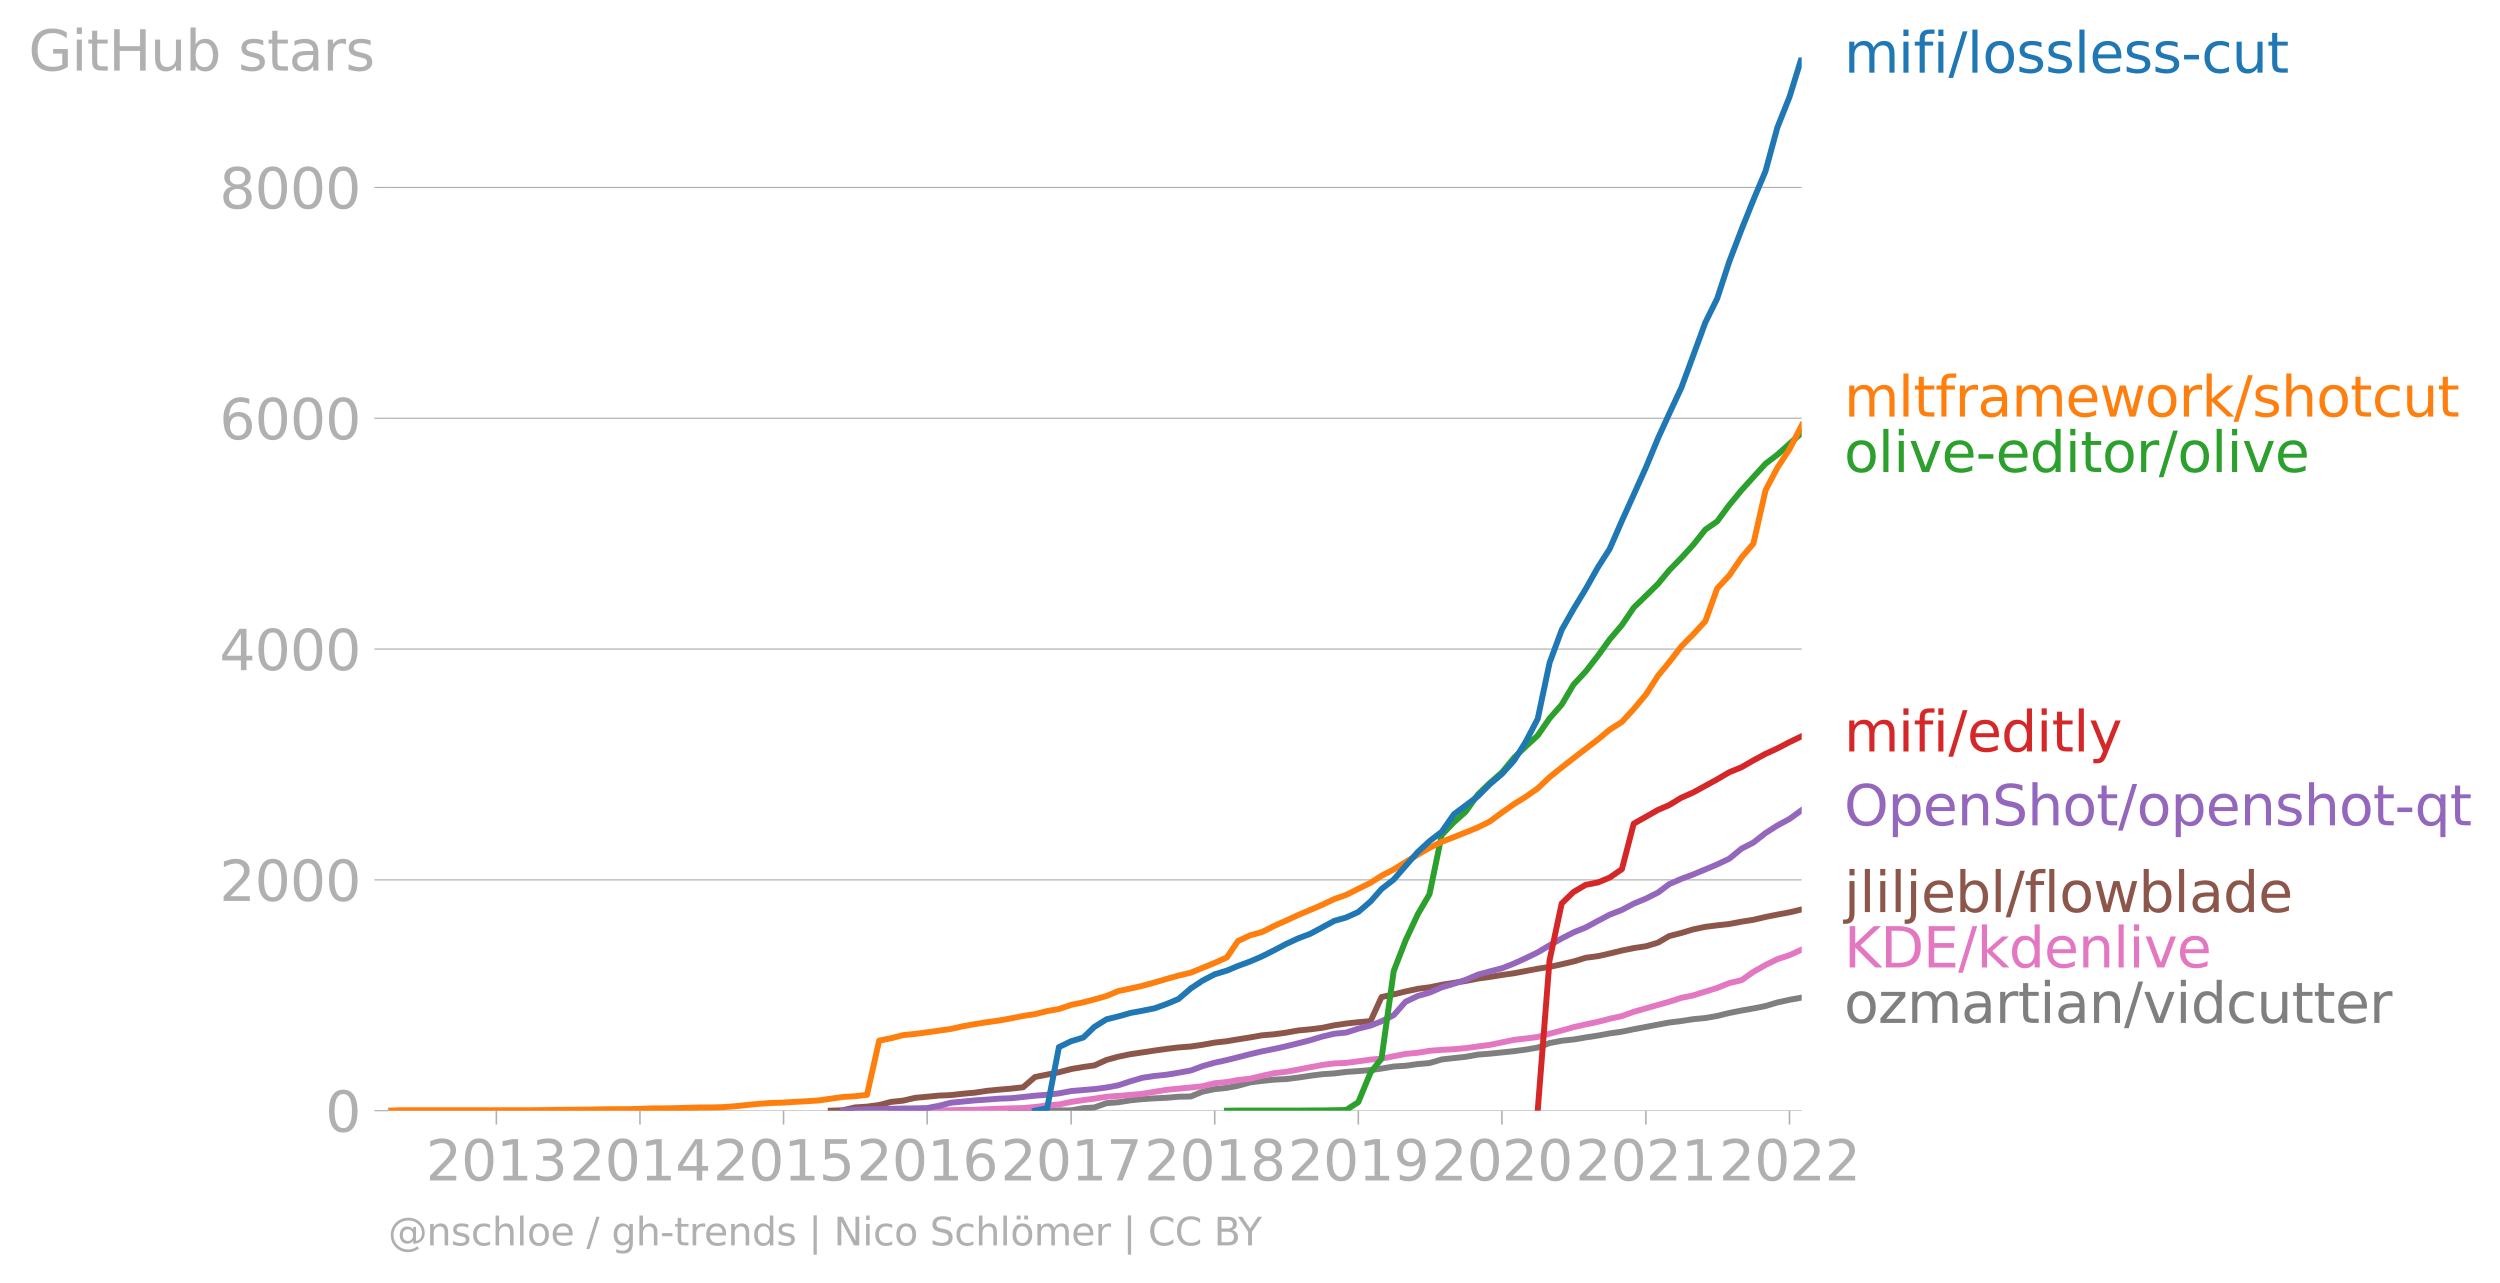 <svg xmlns:xlink="http://www.w3.org/1999/xlink" width="842.162" height="432.187" viewBox="0 0 631.622 324.14" xmlns="http://www.w3.org/2000/svg"><defs><style>*{stroke-linejoin:round;stroke-linecap:butt}</style></defs><g id="figure_1"><path d="M0 324.14h631.622V0H0v324.14z" style="fill:none" id="patch_1"/><g id="axes_1"><path d="M98.073 280.613h357.12V14.501H98.073v266.112z" style="fill:none" id="patch_2"/><g id="matplotlib.axis_1"><g id="xtick_1"><g id="line2d_1"><defs><path id="mfbcc2b1660" d="M0 0v3.5" style="stroke:#b0b0b0;stroke-width:.4"/></defs><use xlink:href="#mfbcc2b1660" x="125.406" y="280.613" style="fill:#b0b0b0;stroke:#b0b0b0;stroke-width:.4"/></g><g style="fill:#b0b0b0" transform="matrix(.14 0 0 -.14 107.591 298.25)" id="text_1"><defs><path id="DejaVuSans-32" d="M1228 531h2203V0H469v531q359 372 979 998 621 627 780 809 303 340 423 576 121 236 121 464 0 372-261 606-261 235-680 235-297 0-627-103-329-103-704-313v638q381 153 712 231 332 78 607 78 725 0 1156-363 431-362 431-968 0-288-108-546-107-257-392-607-78-91-497-524-418-433-1181-1211z" transform="scale(.016)"/><path id="DejaVuSans-30" d="M2034 4250q-487 0-733-480-245-479-245-1442 0-959 245-1439 246-480 733-480 491 0 736 480 246 480 246 1439 0 963-246 1442-245 480-736 480zm0 500q785 0 1199-621 414-620 414-1801 0-1178-414-1799Q2819-91 2034-91q-784 0-1198 620-414 621-414 1799 0 1181 414 1801 414 621 1198 621z" transform="scale(.016)"/><path id="DejaVuSans-31" d="M794 531h1031v3560L703 3866v575l1116 225h631V531h1031V0H794v531z" transform="scale(.016)"/><path id="DejaVuSans-33" d="M2597 2516q453-97 707-404 255-306 255-756 0-690-475-1069Q2609-91 1734-91q-293 0-604 58T488 141v609q262-153 574-231 313-78 654-78 593 0 904 234t311 681q0 413-289 645-289 233-804 233h-544v519h569q465 0 712 186t247 536q0 359-255 551-254 193-729 193-260 0-557-57-297-56-653-174v562q360 100 674 150t592 50q719 0 1137-327 419-326 419-882 0-388-222-655t-631-370z" transform="scale(.016)"/></defs><use xlink:href="#DejaVuSans-32"/><use xlink:href="#DejaVuSans-30" x="63.623"/><use xlink:href="#DejaVuSans-31" x="127.246"/><use xlink:href="#DejaVuSans-33" x="190.869"/></g></g><g id="xtick_2"><use xlink:href="#mfbcc2b1660" x="161.685" y="280.613" style="fill:#b0b0b0;stroke:#b0b0b0;stroke-width:.4" id="line2d_2"/><g style="fill:#b0b0b0" transform="matrix(.14 0 0 -.14 143.87 298.25)" id="text_2"><defs><path id="DejaVuSans-34" d="M2419 4116 825 1625h1594v2491zm-166 550h794V1625h666v-525h-666V0h-628v1100H313v609l1940 2957z" transform="scale(.016)"/></defs><use xlink:href="#DejaVuSans-32"/><use xlink:href="#DejaVuSans-30" x="63.623"/><use xlink:href="#DejaVuSans-31" x="127.246"/><use xlink:href="#DejaVuSans-34" x="190.869"/></g></g><g id="xtick_3"><use xlink:href="#mfbcc2b1660" x="197.963" y="280.613" style="fill:#b0b0b0;stroke:#b0b0b0;stroke-width:.4" id="line2d_3"/><g style="fill:#b0b0b0" transform="matrix(.14 0 0 -.14 180.148 298.25)" id="text_3"><defs><path id="DejaVuSans-35" d="M691 4666h2478v-532H1269V2991q137 47 274 70 138 23 276 23 781 0 1237-428 457-428 457-1159 0-753-469-1171Q2575-91 1722-91q-294 0-599 50Q819 9 494 109v635q281-153 581-228t634-75q541 0 856 284 316 284 316 772 0 487-316 771-315 285-856 285-253 0-505-56-251-56-513-175v2344z" transform="scale(.016)"/></defs><use xlink:href="#DejaVuSans-32"/><use xlink:href="#DejaVuSans-30" x="63.623"/><use xlink:href="#DejaVuSans-31" x="127.246"/><use xlink:href="#DejaVuSans-35" x="190.869"/></g></g><g id="xtick_4"><use xlink:href="#mfbcc2b1660" x="234.242" y="280.613" style="fill:#b0b0b0;stroke:#b0b0b0;stroke-width:.4" id="line2d_4"/><g style="fill:#b0b0b0" transform="matrix(.14 0 0 -.14 216.427 298.25)" id="text_4"><defs><path id="DejaVuSans-36" d="M2113 2584q-425 0-674-291-248-290-248-796 0-503 248-796 249-292 674-292t673 292q248 293 248 796 0 506-248 796-248 291-673 291zm1253 1979v-575q-238 112-480 171-242 60-480 60-625 0-955-422-329-422-376-1275 184 272 462 417 279 145 613 145 703 0 1111-427 408-426 408-1160 0-719-425-1154Q2819-91 2113-91q-810 0-1238 620-428 621-428 1799 0 1106 525 1764t1409 658q238 0 480-47t505-140z" transform="scale(.016)"/></defs><use xlink:href="#DejaVuSans-32"/><use xlink:href="#DejaVuSans-30" x="63.623"/><use xlink:href="#DejaVuSans-31" x="127.246"/><use xlink:href="#DejaVuSans-36" x="190.869"/></g></g><g id="xtick_5"><use xlink:href="#mfbcc2b1660" x="270.62" y="280.613" style="fill:#b0b0b0;stroke:#b0b0b0;stroke-width:.4" id="line2d_5"/><g style="fill:#b0b0b0" transform="matrix(.14 0 0 -.14 252.805 298.25)" id="text_5"><defs><path id="DejaVuSans-37" d="M525 4666h3000v-269L1831 0h-659l1594 4134H525v532z" transform="scale(.016)"/></defs><use xlink:href="#DejaVuSans-32"/><use xlink:href="#DejaVuSans-30" x="63.623"/><use xlink:href="#DejaVuSans-31" x="127.246"/><use xlink:href="#DejaVuSans-37" x="190.869"/></g></g><g id="xtick_6"><use xlink:href="#mfbcc2b1660" x="306.898" y="280.613" style="fill:#b0b0b0;stroke:#b0b0b0;stroke-width:.4" id="line2d_6"/><g style="fill:#b0b0b0" transform="matrix(.14 0 0 -.14 289.083 298.25)" id="text_6"><defs><path id="DejaVuSans-38" d="M2034 2216q-450 0-708-241-257-241-257-662 0-422 257-663 258-241 708-241t709 242q260 243 260 662 0 421-258 662-257 241-711 241zm-631 268q-406 100-633 378-226 279-226 679 0 559 398 884 399 325 1092 325 697 0 1094-325t397-884q0-400-227-679-226-278-629-378 456-106 710-416 255-309 255-755 0-679-414-1042Q2806-91 2034-91q-771 0-1186 362-414 363-414 1042 0 446 256 755 257 310 713 416zm-231 997q0-362 226-565 227-203 636-203 407 0 636 203 230 203 230 565 0 363-230 566-229 203-636 203-409 0-636-203-226-203-226-566z" transform="scale(.016)"/></defs><use xlink:href="#DejaVuSans-32"/><use xlink:href="#DejaVuSans-30" x="63.623"/><use xlink:href="#DejaVuSans-31" x="127.246"/><use xlink:href="#DejaVuSans-38" x="190.869"/></g></g><g id="xtick_7"><use xlink:href="#mfbcc2b1660" x="343.177" y="280.613" style="fill:#b0b0b0;stroke:#b0b0b0;stroke-width:.4" id="line2d_7"/><g style="fill:#b0b0b0" transform="matrix(.14 0 0 -.14 325.362 298.25)" id="text_7"><defs><path id="DejaVuSans-39" d="M703 97v575q238-113 481-172 244-59 479-59 625 0 954 420 330 420 377 1277-181-269-460-413-278-144-615-144-700 0-1108 423-408 424-408 1159 0 718 425 1152 425 435 1131 435 810 0 1236-621 427-620 427-1801 0-1103-524-1761Q2575-91 1691-91q-238 0-482 47Q966 3 703 97zm1256 1978q425 0 673 290 249 291 249 798 0 503-249 795-248 292-673 292t-673-292q-248-292-248-795 0-507 248-798 248-290 673-290z" transform="scale(.016)"/></defs><use xlink:href="#DejaVuSans-32"/><use xlink:href="#DejaVuSans-30" x="63.623"/><use xlink:href="#DejaVuSans-31" x="127.246"/><use xlink:href="#DejaVuSans-39" x="190.869"/></g></g><g id="xtick_8"><use xlink:href="#mfbcc2b1660" x="379.455" y="280.613" style="fill:#b0b0b0;stroke:#b0b0b0;stroke-width:.4" id="line2d_8"/><g style="fill:#b0b0b0" transform="matrix(.14 0 0 -.14 361.64 298.25)" id="text_8"><use xlink:href="#DejaVuSans-32"/><use xlink:href="#DejaVuSans-30" x="63.623"/><use xlink:href="#DejaVuSans-32" x="127.246"/><use xlink:href="#DejaVuSans-30" x="190.869"/></g></g><g id="xtick_9"><use xlink:href="#mfbcc2b1660" x="415.833" y="280.613" style="fill:#b0b0b0;stroke:#b0b0b0;stroke-width:.4" id="line2d_9"/><g style="fill:#b0b0b0" transform="matrix(.14 0 0 -.14 398.018 298.25)" id="text_9"><use xlink:href="#DejaVuSans-32"/><use xlink:href="#DejaVuSans-30" x="63.623"/><use xlink:href="#DejaVuSans-32" x="127.246"/><use xlink:href="#DejaVuSans-31" x="190.869"/></g></g><g id="xtick_10"><use xlink:href="#mfbcc2b1660" x="452.112" y="280.613" style="fill:#b0b0b0;stroke:#b0b0b0;stroke-width:.4" id="line2d_10"/><g style="fill:#b0b0b0" transform="matrix(.14 0 0 -.14 434.297 298.25)" id="text_10"><use xlink:href="#DejaVuSans-32"/><use xlink:href="#DejaVuSans-30" x="63.623"/><use xlink:href="#DejaVuSans-32" x="127.246"/><use xlink:href="#DejaVuSans-32" x="190.869"/></g></g></g><g id="matplotlib.axis_2"><g id="ytick_1"><path d="M98.073 280.613h357.12" clip-path="url(#pc6c53a3d4d)" style="fill:none;stroke:#b0b0b0;stroke-width:.3;stroke-linecap:square" id="line2d_11"/><g id="line2d_12"><defs><path id="madefb9276d" d="M0 0h-3.5" style="stroke:#b0b0b0;stroke-width:.3"/></defs><use xlink:href="#madefb9276d" x="98.073" y="280.613" style="fill:#b0b0b0;stroke:#b0b0b0;stroke-width:.3"/></g><use xlink:href="#DejaVuSans-30" style="fill:#b0b0b0" transform="matrix(.14 0 0 -.14 82.166 285.932)" id="text_11"/></g><g id="ytick_2"><path d="M98.073 222.3h357.12" clip-path="url(#pc6c53a3d4d)" style="fill:none;stroke:#b0b0b0;stroke-width:.3;stroke-linecap:square" id="line2d_13"/><use xlink:href="#madefb9276d" x="98.073" y="222.3" style="fill:#b0b0b0;stroke:#b0b0b0;stroke-width:.3" id="line2d_14"/><g style="fill:#b0b0b0" transform="matrix(.14 0 0 -.14 55.443 227.619)" id="text_12"><use xlink:href="#DejaVuSans-32"/><use xlink:href="#DejaVuSans-30" x="63.623"/><use xlink:href="#DejaVuSans-30" x="127.246"/><use xlink:href="#DejaVuSans-30" x="190.869"/></g></g><g id="ytick_3"><path d="M98.073 163.987h357.12" clip-path="url(#pc6c53a3d4d)" style="fill:none;stroke:#b0b0b0;stroke-width:.3;stroke-linecap:square" id="line2d_15"/><use xlink:href="#madefb9276d" x="98.073" y="163.987" style="fill:#b0b0b0;stroke:#b0b0b0;stroke-width:.3" id="line2d_16"/><g style="fill:#b0b0b0" transform="matrix(.14 0 0 -.14 55.443 169.306)" id="text_13"><use xlink:href="#DejaVuSans-34"/><use xlink:href="#DejaVuSans-30" x="63.623"/><use xlink:href="#DejaVuSans-30" x="127.246"/><use xlink:href="#DejaVuSans-30" x="190.869"/></g></g><g id="ytick_4"><path d="M98.073 105.674h357.12" clip-path="url(#pc6c53a3d4d)" style="fill:none;stroke:#b0b0b0;stroke-width:.3;stroke-linecap:square" id="line2d_17"/><use xlink:href="#madefb9276d" x="98.073" y="105.674" style="fill:#b0b0b0;stroke:#b0b0b0;stroke-width:.3" id="line2d_18"/><g style="fill:#b0b0b0" transform="matrix(.14 0 0 -.14 55.443 110.993)" id="text_14"><use xlink:href="#DejaVuSans-36"/><use xlink:href="#DejaVuSans-30" x="63.623"/><use xlink:href="#DejaVuSans-30" x="127.246"/><use xlink:href="#DejaVuSans-30" x="190.869"/></g></g><g id="ytick_5"><path d="M98.073 47.36h357.12" clip-path="url(#pc6c53a3d4d)" style="fill:none;stroke:#b0b0b0;stroke-width:.3;stroke-linecap:square" id="line2d_19"/><use xlink:href="#madefb9276d" x="98.073" y="47.361" style="fill:#b0b0b0;stroke:#b0b0b0;stroke-width:.3" id="line2d_20"/><g style="fill:#b0b0b0" transform="matrix(.14 0 0 -.14 55.443 52.68)" id="text_15"><use xlink:href="#DejaVuSans-38"/><use xlink:href="#DejaVuSans-30" x="63.623"/><use xlink:href="#DejaVuSans-30" x="127.246"/><use xlink:href="#DejaVuSans-30" x="190.869"/></g></g><g style="fill:#b0b0b0" transform="matrix(.14 0 0 -.14 7.2 17.838)" id="text_16"><defs><path id="DejaVuSans-47" d="M3809 666v1253H2778v519h1656V434q-365-259-806-392-440-133-940-133-1094 0-1712 639-617 640-617 1780 0 1144 617 1783 618 639 1712 639 456 0 867-113 411-112 758-331v-672q-350 297-744 447t-828 150q-857 0-1287-478-429-478-429-1425 0-944 429-1422 430-478 1287-478 334 0 596 58 263 58 472 180z" transform="scale(.016)"/><path id="DejaVuSans-69" d="M603 3500h575V0H603v3500zm0 1363h575v-729H603v729z" transform="scale(.016)"/><path id="DejaVuSans-74" d="M1172 4494v-994h1184v-447H1172V1153q0-428 117-550t477-122h590V0h-590q-666 0-919 248-253 249-253 905v1900H172v447h422v994h578z" transform="scale(.016)"/><path id="DejaVuSans-48" d="M628 4666h631V2753h2294v1913h631V0h-631v2222H1259V0H628v4666z" transform="scale(.016)"/><path id="DejaVuSans-75" d="M544 1381v2119h575V1403q0-497 193-746 194-248 582-248 465 0 735 297 271 297 271 810v1984h575V0h-575v538q-209-319-486-474-276-155-642-155-603 0-916 375-312 375-312 1097zm1447 2203z" transform="scale(.016)"/><path id="DejaVuSans-62" d="M3116 1747q0 634-261 995t-717 361q-457 0-718-361t-261-995q0-634 261-995t718-361q456 0 717 361t261 995zM1159 2969q182 312 458 463 277 152 661 152 638 0 1036-506 399-506 399-1331T3314 415Q2916-91 2278-91q-384 0-661 152-276 152-458 464V0H581v4863h578V2969z" transform="scale(.016)"/><path id="DejaVuSans-73" d="M2834 3397v-544q-243 125-506 187-262 63-544 63-428 0-642-131t-214-394q0-200 153-314t616-217l197-44q612-131 870-370t258-667q0-488-386-773Q2250-91 1575-91q-281 0-586 55T347 128v594q319-166 628-249 309-82 613-82 406 0 624 139 219 139 219 392 0 234-158 359-157 125-692 241l-200 47q-534 112-772 345-237 233-237 639 0 494 350 762 350 269 994 269 318 0 599-47 282-46 519-140z" transform="scale(.016)"/><path id="DejaVuSans-61" d="M2194 1759q-697 0-966-159t-269-544q0-306 202-486 202-179 548-179 479 0 768 339t289 901v128h-572zm1147 238V0h-575v531q-197-318-491-470T1556-91q-537 0-855 302-317 302-317 808 0 590 395 890 396 300 1180 300h807v57q0 397-261 614t-733 217q-300 0-585-72-284-72-546-216v532q315 122 612 182 297 61 578 61 760 0 1135-394 375-393 375-1193z" transform="scale(.016)"/><path id="DejaVuSans-72" d="M2631 2963q-97 56-211 82-114 27-251 27-488 0-749-317t-261-911V0H581v3500h578v-544q182 319 472 473 291 155 707 155 59 0 131-8 72-7 159-23l3-590z" transform="scale(.016)"/></defs><use xlink:href="#DejaVuSans-47"/><use xlink:href="#DejaVuSans-69" x="77.49"/><use xlink:href="#DejaVuSans-74" x="105.273"/><use xlink:href="#DejaVuSans-48" x="144.482"/><use xlink:href="#DejaVuSans-75" x="219.678"/><use xlink:href="#DejaVuSans-62" x="283.057"/><use xlink:href="#DejaVuSans-20" x="346.533"/><use xlink:href="#DejaVuSans-73" x="378.32"/><use xlink:href="#DejaVuSans-74" x="430.42"/><use xlink:href="#DejaVuSans-61" x="469.629"/><use xlink:href="#DejaVuSans-72" x="530.908"/><use xlink:href="#DejaVuSans-73" x="572.021"/></g></g><path d="m255.413 280.613 3.08-.029h2.983l3.08-.058H270.62l3.082-.554 2.783-.175 3.081-1.08 2.982-.232 3.081-.496 2.982-.292 3.081-.204 3.081-.145 2.982-.263 3.081-.058 2.982-1.225 3.081-.641 3.082-.32 2.783-.526 3.08-.845 2.983-.38 3.08-.32 2.983-.146 3.08-.379 3.082-.466 2.982-.38 3.08-.203 2.983-.38 3.08-.204 3.082-.262 2.783-.379 3.081-.525 2.982-.175 3.081-.437 2.982-.263 3.081-.903 3.081-.35 2.982-.321 3.081-.554 2.982-.233 3.081-.32 3.082-.322 2.882-.379 3.081-.525 2.982-1.137 3.081-.583 2.982-.32 3.081-.525 3.081-.467 2.982-.554 3.081-.437 2.982-.612 3.081-.584 3.082-.583 2.783-.524 3.08-.38 2.983-.466 3.08-.292 2.983-.524 3.08-.758 3.082-.613 2.982-.525 3.08-.612 2.983-.904 3.08-.67 3.082-.554" clip-path="url(#pc6c53a3d4d)" style="fill:none;stroke:#7f7f7f;stroke-width:1.5;stroke-linecap:square" id="line2d_21"/><path d="m225.098 280.613 3.08-.029H234.242l3.082-.058 2.882-.03 3.082-.087 2.981-.03 3.082-.145 2.981-.117 3.082-.087 3.08-.087 2.983-.263 3.08-.408 2.983-.233 3.08-.642 3.082-.466 2.783-.35 3.081-.496 2.982-.204 3.081-.262 2.982-.263 3.081-.525 3.081-.495 2.982-.292 3.081-.291 2.982-.321 3.081-.758 3.082-.292 2.783-.525 3.08-.32 2.983-.73 3.08-.67 2.983-.35 3.08-.554 3.082-.612 2.982-.554 3.08-.408 2.983-.117 3.08-.408 3.082-.437 2.783-.233 3.081-.613 2.982-.583 3.081-.291 2.982-.496 3.081-.233 3.081-.175 2.982-.263 3.081-.437 2.982-.38 3.081-.64 3.082-.642 2.882-.32 3.081-.409 2.982-.816 3.081-.817 2.982-.845 3.081-.7 3.081-.641 2.982-.788 3.081-.67 2.982-1.08 3.081-.874 3.082-.874 2.783-.788 3.08-.991 2.983-.612 3.08-.962 2.983-.933 3.08-1.225 3.082-.729 2.982-2.1 3.08-1.749 2.983-1.457 3.08-1.02 3.082-1.4" clip-path="url(#pc6c53a3d4d)" style="fill:none;stroke:#e377c2;stroke-width:1.5;stroke-linecap:square" id="line2d_22"/><path d="m209.89 280.613 3.082-.117 2.982-.7 3.08-.203 3.082-.409 2.982-.787 3.08-.32 2.983-.7 3.08-.292 3.082-.291 2.882-.117 3.082-.35 2.981-.262 3.082-.467 2.981-.291 3.082-.263 3.08-.35 2.983-2.595 3.08-.612 2.983-.583 3.08-.816 3.082-.525 2.783-.38 3.081-1.399 2.982-.816 3.081-.642 2.982-.437 3.081-.466 3.081-.438 2.982-.35 3.081-.233 2.982-.437 3.081-.554 3.082-.35 2.783-.467 3.08-.495 2.983-.525 3.08-.263 2.983-.408 3.08-.554 3.082-.291 2.982-.38 3.08-.64 2.983-.438 3.08-.35 3.082-.262 2.783-6.094 3.081-.67 2.982-.73 3.081-.67 2.982-.38 3.081-.64 3.081-.496 2.982-.467 3.081-.612 2.982-.408 3.081-.496 3.082-.437 2.882-.554 3.081-.583 2.982-.467 3.081-.67 2.982-.7 3.081-.933 3.081-.409 2.982-.67 3.081-.758 2.982-.612 3.081-.467 3.082-.933 2.783-1.633 3.08-.787 2.983-.904 3.08-.641 2.983-.38 3.08-.35 3.082-.582 2.982-.467 3.08-.729 2.983-.583 3.08-.583 3.082-.729" clip-path="url(#pc6c53a3d4d)" style="fill:none;stroke:#8c564b;stroke-width:1.5;stroke-linecap:square" id="line2d_23"/><g style="fill:#1f77b4" transform="matrix(.14 0 0 -.14 465.907 18.364)" id="text_17"><defs><path id="DejaVuSans-6d" d="M3328 2828q216 388 516 572t706 184q547 0 844-383 297-382 297-1088V0h-578v2094q0 503-179 746-178 244-543 244-447 0-707-297-259-296-259-809V0h-578v2094q0 506-178 748t-550 242q-441 0-701-298-259-298-259-808V0H581v3500h578v-544q197 322 472 475t653 153q382 0 649-194 267-193 395-562z" transform="scale(.016)"/><path id="DejaVuSans-66" d="M2375 4863v-479h-550q-309 0-430-125-120-125-120-450v-309h947v-447h-947V0H697v3053H147v447h550v244q0 584 272 851 272 268 862 268h544z" transform="scale(.016)"/><path id="DejaVuSans-2f" d="M1625 4666h531L531-594H0l1625 5260z" transform="scale(.016)"/><path id="DejaVuSans-6c" d="M603 4863h575V0H603v4863z" transform="scale(.016)"/><path id="DejaVuSans-6f" d="M1959 3097q-462 0-731-361t-269-989q0-628 267-989 268-361 733-361 460 0 728 362 269 363 269 988 0 622-269 986-268 364-728 364zm0 487q750 0 1178-488 429-487 429-1349 0-859-429-1349Q2709-91 1959-91q-753 0-1180 489-426 490-426 1349 0 862 426 1349 427 488 1180 488z" transform="scale(.016)"/><path id="DejaVuSans-65" d="M3597 1894v-281H953q38-594 358-905t892-311q331 0 642 81t618 244V178Q3153 47 2828-22t-659-69q-838 0-1327 487-489 488-489 1320 0 859 464 1363 464 505 1252 505 706 0 1117-455 411-454 411-1235zm-575 169q-6 471-264 752-258 282-683 282-481 0-770-272t-333-766l2050 4z" transform="scale(.016)"/><path id="DejaVuSans-2d" d="M313 2009h1684v-512H313v512z" transform="scale(.016)"/><path id="DejaVuSans-63" d="M3122 3366v-538q-244 135-489 202t-495 67q-560 0-870-355-309-354-309-995t309-996q310-354 870-354 250 0 495 67t489 202V134Q2881 22 2623-34q-257-57-548-57-791 0-1257 497-465 497-465 1341 0 856 470 1346 471 491 1290 491 265 0 518-55 253-54 491-163z" transform="scale(.016)"/></defs><use xlink:href="#DejaVuSans-6d"/><use xlink:href="#DejaVuSans-69" x="97.412"/><use xlink:href="#DejaVuSans-66" x="125.195"/><use xlink:href="#DejaVuSans-69" x="160.4"/><use xlink:href="#DejaVuSans-2f" x="188.184"/><use xlink:href="#DejaVuSans-6c" x="221.875"/><use xlink:href="#DejaVuSans-6f" x="249.658"/><use xlink:href="#DejaVuSans-73" x="310.84"/><use xlink:href="#DejaVuSans-73" x="362.939"/><use xlink:href="#DejaVuSans-6c" x="415.039"/><use xlink:href="#DejaVuSans-65" x="442.822"/><use xlink:href="#DejaVuSans-73" x="504.346"/><use xlink:href="#DejaVuSans-73" x="556.445"/><use xlink:href="#DejaVuSans-2d" x="608.545"/><use xlink:href="#DejaVuSans-63" x="644.629"/><use xlink:href="#DejaVuSans-75" x="699.609"/><use xlink:href="#DejaVuSans-74" x="762.988"/></g><g style="fill:#ff7f0e" transform="matrix(.14 0 0 -.14 465.907 105.248)" id="text_18"><defs><path id="DejaVuSans-77" d="M269 3500h575l719-2731 715 2731h678l719-2731 716 2731h575L4050 0h-678l-753 2869L1863 0h-679L269 3500z" transform="scale(.016)"/><path id="DejaVuSans-6b" d="M581 4863h578V1991l1716 1509h734L1753 1863 3688 0h-750L1159 1709V0H581v4863z" transform="scale(.016)"/><path id="DejaVuSans-68" d="M3513 2113V0h-575v2094q0 497-194 743-194 247-581 247-466 0-735-297-269-296-269-809V0H581v4863h578V2956q207 316 486 472 280 156 646 156 603 0 912-373 310-373 310-1098z" transform="scale(.016)"/></defs><use xlink:href="#DejaVuSans-6d"/><use xlink:href="#DejaVuSans-6c" x="97.412"/><use xlink:href="#DejaVuSans-74" x="125.195"/><use xlink:href="#DejaVuSans-66" x="164.404"/><use xlink:href="#DejaVuSans-72" x="199.609"/><use xlink:href="#DejaVuSans-61" x="240.723"/><use xlink:href="#DejaVuSans-6d" x="302.002"/><use xlink:href="#DejaVuSans-65" x="399.414"/><use xlink:href="#DejaVuSans-77" x="460.938"/><use xlink:href="#DejaVuSans-6f" x="542.725"/><use xlink:href="#DejaVuSans-72" x="603.906"/><use xlink:href="#DejaVuSans-6b" x="645.02"/><use xlink:href="#DejaVuSans-2f" x="702.93"/><use xlink:href="#DejaVuSans-73" x="736.621"/><use xlink:href="#DejaVuSans-68" x="788.721"/><use xlink:href="#DejaVuSans-6f" x="852.1"/><use xlink:href="#DejaVuSans-74" x="913.281"/><use xlink:href="#DejaVuSans-63" x="952.49"/><use xlink:href="#DejaVuSans-75" x="1007.471"/><use xlink:href="#DejaVuSans-74" x="1070.85"/></g><g style="fill:#2ca02c" transform="matrix(.14 0 0 -.14 465.907 119.248)" id="text_19"><defs><path id="DejaVuSans-76" d="M191 3500h609L1894 563l1094 2937h609L2284 0h-781L191 3500z" transform="scale(.016)"/><path id="DejaVuSans-64" d="M2906 2969v1894h575V0h-575v525q-181-312-458-464-276-152-664-152-634 0-1033 506-398 507-398 1332t398 1331q399 506 1033 506 388 0 664-152 277-151 458-463zM947 1747q0-634 261-995t717-361q456 0 718 361 263 361 263 995t-263 995q-262 361-718 361t-717-361q-261-361-261-995z" transform="scale(.016)"/></defs><use xlink:href="#DejaVuSans-6f"/><use xlink:href="#DejaVuSans-6c" x="61.182"/><use xlink:href="#DejaVuSans-69" x="88.965"/><use xlink:href="#DejaVuSans-76" x="116.748"/><use xlink:href="#DejaVuSans-65" x="175.928"/><use xlink:href="#DejaVuSans-2d" x="237.451"/><use xlink:href="#DejaVuSans-65" x="273.535"/><use xlink:href="#DejaVuSans-64" x="335.059"/><use xlink:href="#DejaVuSans-69" x="398.535"/><use xlink:href="#DejaVuSans-74" x="426.318"/><use xlink:href="#DejaVuSans-6f" x="465.527"/><use xlink:href="#DejaVuSans-72" x="526.709"/><use xlink:href="#DejaVuSans-2f" x="567.822"/><use xlink:href="#DejaVuSans-6f" x="601.514"/><use xlink:href="#DejaVuSans-6c" x="662.695"/><use xlink:href="#DejaVuSans-69" x="690.479"/><use xlink:href="#DejaVuSans-76" x="718.262"/><use xlink:href="#DejaVuSans-65" x="777.441"/></g><g style="fill:#d62728" transform="matrix(.14 0 0 -.14 465.907 189.863)" id="text_20"><defs><path id="DejaVuSans-79" d="M2059-325q-243-625-475-815-231-191-618-191H506v481h338q237 0 368 113 132 112 291 531l103 262L191 3500h609L1894 763l1094 2737h609L2059-325z" transform="scale(.016)"/></defs><use xlink:href="#DejaVuSans-6d"/><use xlink:href="#DejaVuSans-69" x="97.412"/><use xlink:href="#DejaVuSans-66" x="125.195"/><use xlink:href="#DejaVuSans-69" x="160.4"/><use xlink:href="#DejaVuSans-2f" x="188.184"/><use xlink:href="#DejaVuSans-65" x="221.875"/><use xlink:href="#DejaVuSans-64" x="283.398"/><use xlink:href="#DejaVuSans-69" x="346.875"/><use xlink:href="#DejaVuSans-74" x="374.658"/><use xlink:href="#DejaVuSans-6c" x="413.867"/><use xlink:href="#DejaVuSans-79" x="441.65"/></g><g style="fill:#9467bd" transform="matrix(.14 0 0 -.14 465.907 208.523)" id="text_21"><defs><path id="DejaVuSans-4f" d="M2522 4238q-688 0-1093-513-404-512-404-1397 0-881 404-1394 405-512 1093-512 687 0 1089 512 402 513 402 1394 0 885-402 1397-402 513-1089 513zm0 512q981 0 1568-658 588-658 588-1764 0-1103-588-1761Q3503-91 2522-91q-984 0-1574 656-589 657-589 1763t589 1764q590 658 1574 658z" transform="scale(.016)"/><path id="DejaVuSans-70" d="M1159 525v-1856H581v4831h578v-531q182 312 458 463 277 152 661 152 638 0 1036-506 399-506 399-1331T3314 415Q2916-91 2278-91q-384 0-661 152-276 152-458 464zm1957 1222q0 634-261 995t-717 361q-457 0-718-361t-261-995q0-634 261-995t718-361q456 0 717 361t261 995z" transform="scale(.016)"/><path id="DejaVuSans-6e" d="M3513 2113V0h-575v2094q0 497-194 743-194 247-581 247-466 0-735-297-269-296-269-809V0H581v3500h578v-544q207 316 486 472 280 156 646 156 603 0 912-373 310-373 310-1098z" transform="scale(.016)"/><path id="DejaVuSans-53" d="M3425 4513v-616q-359 172-678 256-319 85-616 85-515 0-795-200t-280-569q0-310 186-468 186-157 705-254l381-78q706-135 1042-474t336-907q0-679-455-1029Q2797-91 1919-91q-331 0-705 75-373 75-773 222v650q384-215 753-325 369-109 725-109 540 0 834 212 294 213 294 607 0 343-211 537t-692 291l-385 75q-706 140-1022 440-315 300-315 835 0 619 436 975t1201 356q329 0 669-60 341-59 697-177z" transform="scale(.016)"/><path id="DejaVuSans-71" d="M947 1747q0-634 261-995t717-361q456 0 718 361 263 361 263 995t-263 995q-262 361-718 361t-717-361q-261-361-261-995zM2906 525q-181-312-458-464-276-152-664-152-634 0-1033 506-398 507-398 1332t398 1331q399 506 1033 506 388 0 664-152 277-151 458-463v531h575v-4831h-575V525z" transform="scale(.016)"/></defs><use xlink:href="#DejaVuSans-4f"/><use xlink:href="#DejaVuSans-70" x="78.711"/><use xlink:href="#DejaVuSans-65" x="142.188"/><use xlink:href="#DejaVuSans-6e" x="203.711"/><use xlink:href="#DejaVuSans-53" x="267.09"/><use xlink:href="#DejaVuSans-68" x="330.566"/><use xlink:href="#DejaVuSans-6f" x="393.945"/><use xlink:href="#DejaVuSans-74" x="455.127"/><use xlink:href="#DejaVuSans-2f" x="494.336"/><use xlink:href="#DejaVuSans-6f" x="528.027"/><use xlink:href="#DejaVuSans-70" x="589.209"/><use xlink:href="#DejaVuSans-65" x="652.686"/><use xlink:href="#DejaVuSans-6e" x="714.209"/><use xlink:href="#DejaVuSans-73" x="777.588"/><use xlink:href="#DejaVuSans-68" x="829.688"/><use xlink:href="#DejaVuSans-6f" x="893.066"/><use xlink:href="#DejaVuSans-74" x="954.248"/><use xlink:href="#DejaVuSans-2d" x="993.457"/><use xlink:href="#DejaVuSans-71" x="1029.541"/><use xlink:href="#DejaVuSans-74" x="1093.018"/></g><g style="fill:#8c564b" transform="matrix(.14 0 0 -.14 465.907 230.435)" id="text_22"><defs><path id="DejaVuSans-6a" d="M603 3500h575V-63q0-668-255-968-254-300-820-300h-219v487H38q328 0 446 152Q603-541 603-63v3563zm0 1363h575v-729H603v729z" transform="scale(.016)"/></defs><use xlink:href="#DejaVuSans-6a"/><use xlink:href="#DejaVuSans-6c" x="27.783"/><use xlink:href="#DejaVuSans-69" x="55.566"/><use xlink:href="#DejaVuSans-6c" x="83.35"/><use xlink:href="#DejaVuSans-6a" x="111.133"/><use xlink:href="#DejaVuSans-65" x="138.916"/><use xlink:href="#DejaVuSans-62" x="200.439"/><use xlink:href="#DejaVuSans-6c" x="263.916"/><use xlink:href="#DejaVuSans-2f" x="291.699"/><use xlink:href="#DejaVuSans-66" x="325.391"/><use xlink:href="#DejaVuSans-6c" x="360.596"/><use xlink:href="#DejaVuSans-6f" x="388.379"/><use xlink:href="#DejaVuSans-77" x="449.561"/><use xlink:href="#DejaVuSans-62" x="531.348"/><use xlink:href="#DejaVuSans-6c" x="594.824"/><use xlink:href="#DejaVuSans-61" x="622.607"/><use xlink:href="#DejaVuSans-64" x="683.887"/><use xlink:href="#DejaVuSans-65" x="747.363"/></g><g style="fill:#e377c2" transform="matrix(.14 0 0 -.14 465.907 244.435)" id="text_23"><defs><path id="DejaVuSans-4b" d="M628 4666h631V2694l2094 1972h813L1850 2491 4331 0h-831L1259 2247V0H628v4666z" transform="scale(.016)"/><path id="DejaVuSans-44" d="M1259 4147V519h763q966 0 1414 437 448 438 448 1382 0 937-448 1373t-1414 436h-763zm-631 519h1297q1356 0 1990-564 635-564 635-1764 0-1207-638-1773Q3275 0 1925 0H628v4666z" transform="scale(.016)"/><path id="DejaVuSans-45" d="M628 4666h2950v-532H1259V2753h2222v-531H1259V531h2375V0H628v4666z" transform="scale(.016)"/></defs><use xlink:href="#DejaVuSans-4b"/><use xlink:href="#DejaVuSans-44" x="65.576"/><use xlink:href="#DejaVuSans-45" x="142.578"/><use xlink:href="#DejaVuSans-2f" x="205.762"/><use xlink:href="#DejaVuSans-6b" x="239.453"/><use xlink:href="#DejaVuSans-64" x="297.363"/><use xlink:href="#DejaVuSans-65" x="360.84"/><use xlink:href="#DejaVuSans-6e" x="422.363"/><use xlink:href="#DejaVuSans-6c" x="485.742"/><use xlink:href="#DejaVuSans-69" x="513.525"/><use xlink:href="#DejaVuSans-76" x="541.309"/><use xlink:href="#DejaVuSans-65" x="600.488"/></g><g style="fill:#7f7f7f" transform="matrix(.14 0 0 -.14 465.907 258.435)" id="text_24"><defs><path id="DejaVuSans-7a" d="M353 3500h2731v-525L922 459h2162V0H275v525l2163 2516H353v459z" transform="scale(.016)"/></defs><use xlink:href="#DejaVuSans-6f"/><use xlink:href="#DejaVuSans-7a" x="61.182"/><use xlink:href="#DejaVuSans-6d" x="113.672"/><use xlink:href="#DejaVuSans-61" x="211.084"/><use xlink:href="#DejaVuSans-72" x="272.363"/><use xlink:href="#DejaVuSans-74" x="313.477"/><use xlink:href="#DejaVuSans-69" x="352.686"/><use xlink:href="#DejaVuSans-61" x="380.469"/><use xlink:href="#DejaVuSans-6e" x="441.748"/><use xlink:href="#DejaVuSans-2f" x="505.127"/><use xlink:href="#DejaVuSans-76" x="538.818"/><use xlink:href="#DejaVuSans-69" x="597.998"/><use xlink:href="#DejaVuSans-64" x="625.781"/><use xlink:href="#DejaVuSans-63" x="689.258"/><use xlink:href="#DejaVuSans-75" x="744.238"/><use xlink:href="#DejaVuSans-74" x="807.617"/><use xlink:href="#DejaVuSans-74" x="846.826"/><use xlink:href="#DejaVuSans-65" x="886.035"/><use xlink:href="#DejaVuSans-72" x="947.559"/></g><g style="fill:#b0b0b0" transform="matrix(.097 0 0 -.097 98.073 314.65)" id="text_25"><defs><path id="DejaVuSans-40" d="M2381 1678q0-447 222-702 222-254 610-254 384 0 604 256 221 256 221 700 0 438-225 695-225 258-607 258-378 0-602-256-223-256-223-697zm1703-934q-187-241-429-355t-564-114q-538 0-874 389t-336 1014q0 625 337 1015 338 391 873 391 322 0 565-117 244-117 428-354v409h447V722q457 69 714 417 258 349 258 902 0 334-99 628-98 294-298 544-325 409-792 626t-1017 217q-384 0-738-102-353-101-653-301-490-319-767-836-276-517-276-1120 0-497 179-932 180-434 521-765 328-325 759-495 431-171 922-171 403 0 792 136t714 389l281-347q-390-303-851-464t-936-161q-578 0-1091 205-512 205-912 595Q841 78 631 592q-209 514-209 1105 0 569 212 1084 213 516 607 907 403 396 931 607t1119 211q662 0 1229-272 568-271 952-771 234-307 357-666 124-359 124-744 0-822-497-1297T4084 263v481z" transform="scale(.016)"/><path id="DejaVuSans-67" d="M2906 1791q0 625-258 968-257 344-723 344-462 0-720-344-258-343-258-968 0-622 258-966t720-344q466 0 723 344 258 344 258 966zm575-1357q0-893-397-1329-396-436-1215-436-303 0-572 45t-522 139v559q253-137 500-202 247-66 503-66 566 0 847 295t281 892v285q-178-310-456-463T1784 0Q1141 0 747 490 353 981 353 1791q0 812 394 1302 394 491 1037 491 388 0 666-153t456-462v531h575V434z" transform="scale(.016)"/><path id="DejaVuSans-7c" d="M1344 4891v-6400H813v6400h531z" transform="scale(.016)"/><path id="DejaVuSans-4e" d="M628 4666h850L3547 763v3903h612V0h-850L1241 3903V0H628v4666z" transform="scale(.016)"/><path id="DejaVuSans-f6" d="M1959 3097q-462 0-731-361t-269-989q0-628 267-989 268-361 733-361 460 0 728 362 269 363 269 988 0 622-269 986-268 364-728 364zm0 487q750 0 1178-488 429-487 429-1349 0-859-429-1349Q2709-91 1959-91q-753 0-1180 489-426 490-426 1349 0 862 426 1349 427 488 1180 488zm295 1266h634v-631h-634v631zm-1222 0h634v-631h-634v631z" transform="scale(.016)"/><path id="DejaVuSans-43" d="M4122 4306v-665q-319 297-680 443-361 147-767 147-800 0-1225-489t-425-1414q0-922 425-1411t1225-489q406 0 767 147t680 444V359q-331-225-702-338-370-112-782-112-1060 0-1670 648-609 649-609 1771 0 1125 609 1773 610 649 1670 649 418 0 788-111 371-111 696-333z" transform="scale(.016)"/><path id="DejaVuSans-42" d="M1259 2228V519h1013q509 0 754 211 246 211 246 645 0 438-246 645-245 208-754 208H1259zm0 1919V2741h935q462 0 688 173 227 174 227 530 0 353-227 528-226 175-688 175h-935zm-631 519h1613q722 0 1112-300 391-300 391-853 0-429-200-682t-588-315q466-100 724-418 258-317 258-792 0-625-425-966Q3088 0 2303 0H628v4666z" transform="scale(.016)"/><path id="DejaVuSans-59" d="M-13 4666h679l1293-1919 1285 1919h678L2272 2222V0h-634v2222L-13 4666z" transform="scale(.016)"/></defs><use xlink:href="#DejaVuSans-40"/><use xlink:href="#DejaVuSans-6e" x="100"/><use xlink:href="#DejaVuSans-73" x="163.379"/><use xlink:href="#DejaVuSans-63" x="215.479"/><use xlink:href="#DejaVuSans-68" x="270.459"/><use xlink:href="#DejaVuSans-6c" x="333.838"/><use xlink:href="#DejaVuSans-6f" x="361.621"/><use xlink:href="#DejaVuSans-65" x="422.803"/><use xlink:href="#DejaVuSans-20" x="484.326"/><use xlink:href="#DejaVuSans-2f" x="516.113"/><use xlink:href="#DejaVuSans-20" x="549.805"/><use xlink:href="#DejaVuSans-67" x="581.592"/><use xlink:href="#DejaVuSans-68" x="645.068"/><use xlink:href="#DejaVuSans-2d" x="708.447"/><use xlink:href="#DejaVuSans-74" x="744.531"/><use xlink:href="#DejaVuSans-72" x="783.74"/><use xlink:href="#DejaVuSans-65" x="822.604"/><use xlink:href="#DejaVuSans-6e" x="884.127"/><use xlink:href="#DejaVuSans-64" x="947.506"/><use xlink:href="#DejaVuSans-73" x="1010.982"/><use xlink:href="#DejaVuSans-20" x="1063.082"/><use xlink:href="#DejaVuSans-7c" x="1094.869"/><use xlink:href="#DejaVuSans-20" x="1128.561"/><use xlink:href="#DejaVuSans-4e" x="1160.348"/><use xlink:href="#DejaVuSans-69" x="1235.152"/><use xlink:href="#DejaVuSans-63" x="1262.936"/><use xlink:href="#DejaVuSans-6f" x="1317.916"/><use xlink:href="#DejaVuSans-20" x="1379.098"/><use xlink:href="#DejaVuSans-53" x="1410.885"/><use xlink:href="#DejaVuSans-63" x="1474.361"/><use xlink:href="#DejaVuSans-68" x="1529.342"/><use xlink:href="#DejaVuSans-6c" x="1592.721"/><use xlink:href="#DejaVuSans-f6" x="1620.504"/><use xlink:href="#DejaVuSans-6d" x="1681.686"/><use xlink:href="#DejaVuSans-65" x="1779.098"/><use xlink:href="#DejaVuSans-72" x="1840.621"/><use xlink:href="#DejaVuSans-20" x="1881.734"/><use xlink:href="#DejaVuSans-7c" x="1913.521"/><use xlink:href="#DejaVuSans-20" x="1947.213"/><use xlink:href="#DejaVuSans-43" x="1979"/><use xlink:href="#DejaVuSans-43" x="2048.824"/><use xlink:href="#DejaVuSans-20" x="2118.648"/><use xlink:href="#DejaVuSans-42" x="2150.436"/><use xlink:href="#DejaVuSans-59" x="2213.539"/></g><path d="m212.972 280.613 2.982-.204 3.08-.117 3.082-.058 2.982-.087 3.08-.088 2.983-.029 3.08-.087 3.082-.584 2.882-.758 3.082-.291 2.981-.292 3.082-.204 2.981-.233 3.082-.117 3.08-.32 2.983-.321 3.08-.233 2.983-.35 3.08-.583 3.082-.263 2.783-.233 3.081-.408 2.982-.554 3.081-1.02 2.982-.875 3.081-.467 3.081-.32 2.982-.496 3.081-.554 2.982-1.108 3.081-.875 3.082-.67 2.783-.7 3.08-.788 2.983-.7 3.08-.612 2.983-.67 3.08-.758 3.082-.788 2.982-.903 3.08-.73 2.983-.29 3.08-.992 3.082-.758 2.783-1.108 3.081-1.546 2.982-3.382 3.081-1.458 2.982-.845 3.081-1.341 3.081-.904 2.982-.991 3.081-1.312 2.982-.817 3.081-.787 3.082-1.225 2.882-1.312 3.081-1.487 2.982-1.778 3.081-1.75 2.982-1.516 3.081-1.254 3.081-1.661 2.982-1.575 3.081-1.195 2.982-1.575 3.081-1.283 3.082-1.545 2.783-2.1 3.08-1.34 2.983-1.108 3.08-1.283 2.983-1.254 3.08-1.458 3.082-2.536 2.982-1.517 3.08-2.42 2.983-1.895 3.08-1.662 3.082-2.245" clip-path="url(#pc6c53a3d4d)" style="fill:none;stroke:#9467bd;stroke-width:1.5;stroke-linecap:square" id="line2d_24"/><path d="m388.5 280.613 2.982-37.933 3.081-14.432 2.982-2.887 3.081-1.807 3.081-.613 2.982-1.224 3.081-2.129 2.982-11.487 3.081-1.75 3.082-1.75 2.783-1.194 3.08-1.866 2.983-1.313 3.08-1.69 2.983-1.633 3.08-1.808 3.082-1.254 2.982-1.72 3.08-1.662 2.983-1.37 3.08-1.604 3.082-1.487" clip-path="url(#pc6c53a3d4d)" style="fill:none;stroke:#d62728;stroke-width:1.5;stroke-linecap:square" id="line2d_25"/><path d="m309.98 280.613 2.783-.029H327.969l3.082-.03h2.982l3.08-.058 2.983-.058 3.08-1.982 3.082-7.465 2.783-3.557 3.081-22.1 2.982-7.698 3.081-6.618 2.982-5.132 3.081-14.928 3.081-3.236 2.982-2.654 3.081-4.344 2.982-2.886 3.081-2.683 3.082-3.732 2.882-2.77 3.081-2.828 2.982-4.315 3.081-3.499 2.982-5.044 3.081-3.324 3.081-3.965 2.982-4.14 3.081-3.616 2.982-4.402 3.081-3.003 3.082-3.033 2.783-3.382 3.08-3.149 2.983-3.265 3.08-3.878 2.983-2.07 3.08-4.17 3.082-3.732 2.982-3.294 3.08-3.383 2.983-2.274 3.08-2.77 3.082-2.77" clip-path="url(#pc6c53a3d4d)" style="fill:none;stroke:#2ca02c;stroke-width:1.5;stroke-linecap:square" id="line2d_26"/><path d="m98.073 280.613 2.982-.117h33.297l2.981-.029 3.082-.058 2.981-.03 3.082-.028 3.08-.03 2.983-.058 3.08-.029h2.983l3.08-.087 3.082-.117h2.783l3.081-.058 2.982-.088 3.081-.087h2.982l3.081-.088 3.081-.233 2.982-.32 3.081-.292 2.982-.204 3.081-.088 3.082-.204 2.783-.146 3.08-.204 2.983-.437 3.08-.438 2.983-.174 3.08-.35 3.082-13.704 2.982-.612 3.08-.787 2.983-.292 3.08-.408 3.082-.438 2.882-.408 3.082-.7 2.981-.524 3.082-.496 2.981-.408 3.082-.554 3.08-.612 2.983-.467 3.08-.758 2.983-.525 3.08-1.05 3.082-.64 2.783-.73 3.081-.875 2.982-1.253 3.081-.642 2.982-.67 3.081-.846 3.081-.904 2.982-.845 3.081-.73 2.982-1.224 3.081-1.253 3.082-1.4 2.783-4.111 3.08-1.458 2.983-.816 3.08-1.546 2.983-1.34 3.08-1.43 3.082-1.282 2.982-1.283 3.08-1.458 2.983-1.05 3.08-1.545 3.082-1.516 2.783-1.779 3.081-1.603 2.982-1.837 3.081-1.895 2.982-1.72 3.081-1.517 3.081-1.195 2.982-1.196 3.081-1.253 2.982-1.487 3.081-2.274 3.082-2.158 2.882-1.779 3.081-2.157 2.982-2.828 3.081-2.479 2.982-2.332 3.081-2.362 3.081-2.362 2.982-2.478 3.081-1.953 2.982-3.266 3.081-3.674 3.082-4.781 2.783-3.353 3.08-4.024 2.983-3.003 3.08-3.353 2.983-8.28 3.08-3.295 3.082-4.52 2.982-3.498 3.08-13.5 2.983-5.656 3.08-4.723 3.082-6.036" clip-path="url(#pc6c53a3d4d)" style="fill:none;stroke:#ff7f0e;stroke-width:1.5;stroke-linecap:square" id="line2d_27"/><path d="m261.476 280.613 3.08-.612 2.983-15.453 3.08-1.487 3.082-.933 2.783-2.683 3.081-1.924 2.982-.729 3.081-.874 2.982-.554 3.081-.613 3.081-1.108 2.982-1.253 3.081-2.654 2.982-1.982 3.081-1.604 3.082-.933 2.783-1.166 3.08-1.137 2.983-1.283 3.08-1.546 2.983-1.574 3.08-1.429 3.082-1.166 2.982-1.604 3.08-1.661 2.983-.846 3.08-1.4 3.082-2.653 2.783-3.149 3.081-2.39 2.982-3.441 3.081-3.499 2.982-2.77 3.081-2.361 3.081-4.432 2.982-2.216 3.081-2.333 2.982-3.003 3.081-2.624 3.082-3.411 2.882-4.636 3.081-5.89 2.982-14.111 3.081-8.368 2.982-5.248 3.081-5.074 3.081-5.481 2.982-4.665 3.081-7.085 2.982-6.59 3.081-6.88 3.082-7.436 2.783-6.093 3.08-6.619 2.983-8.076 3.08-8.397 2.983-6.036 3.08-9.388 3.082-8.076 2.982-7.435 3.08-7.319 2.983-10.992 3.08-7.755 3.082-9.972" clip-path="url(#pc6c53a3d4d)" style="fill:none;stroke:#1f77b4;stroke-width:1.5;stroke-linecap:square" id="line2d_28"/></g></g><defs><clipPath id="pc6c53a3d4d"><path d="M98.073 14.501h357.12v266.112H98.073z"/></clipPath></defs></svg>